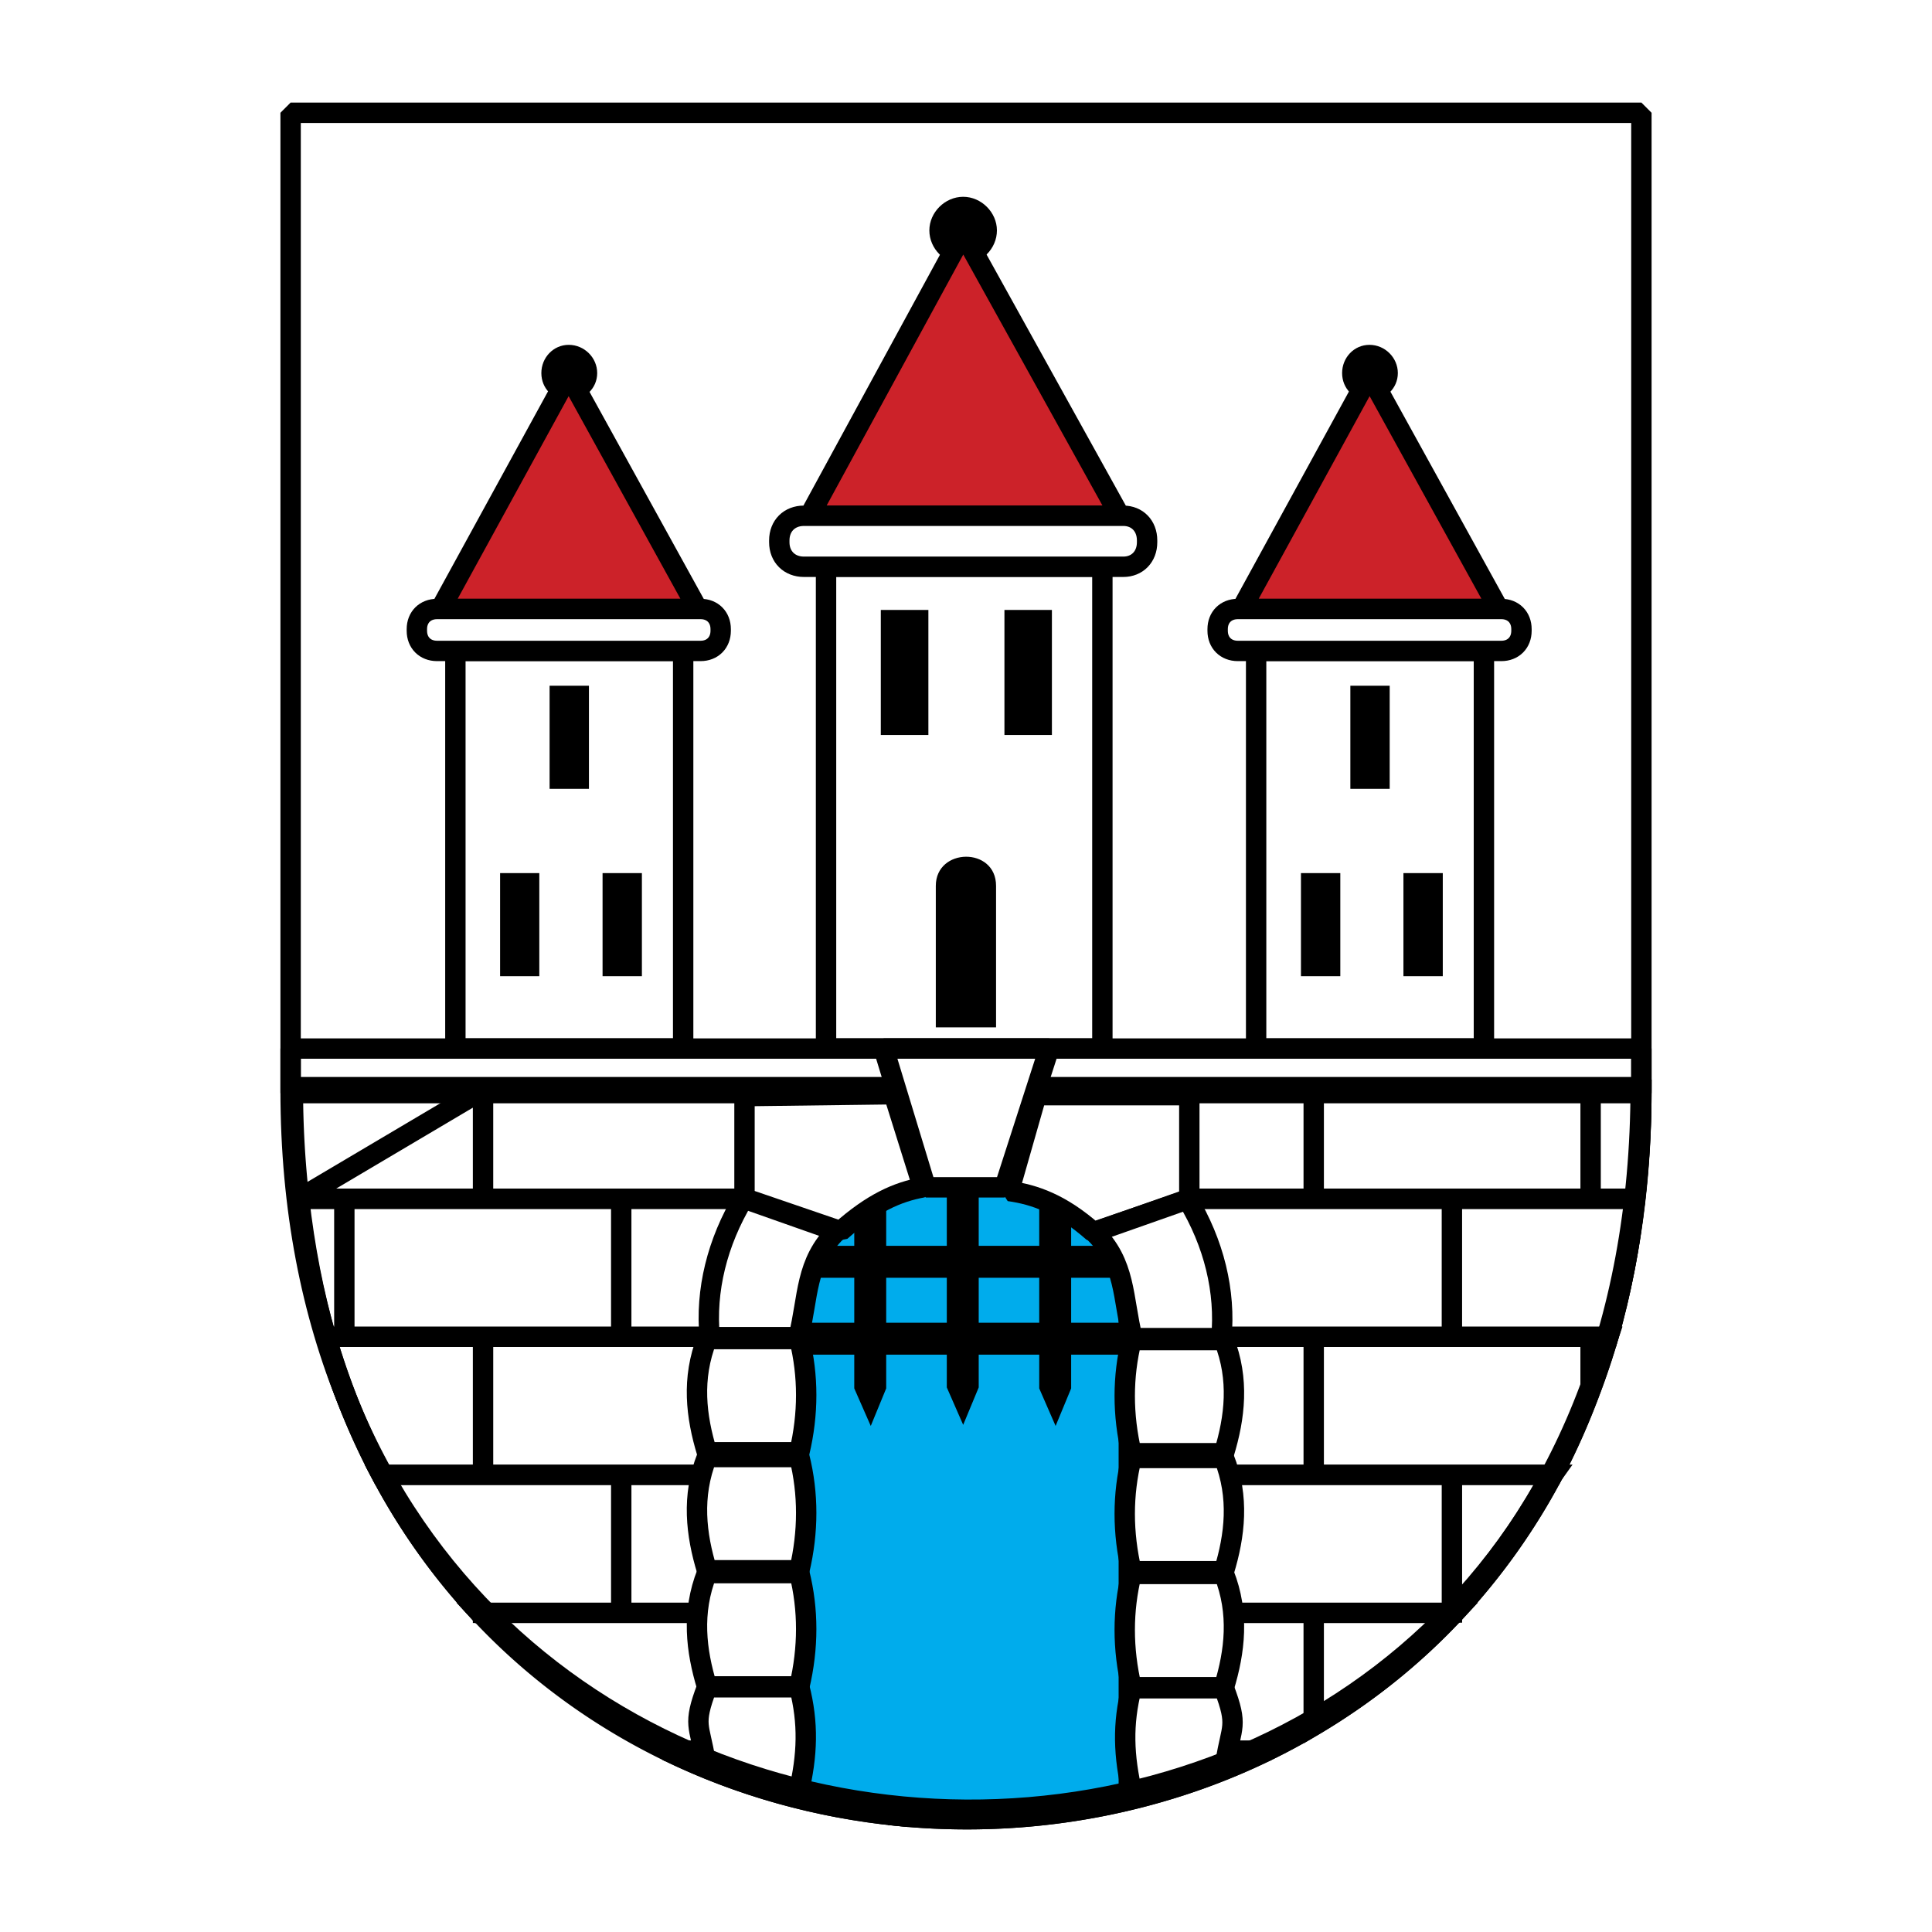 <svg xmlns="http://www.w3.org/2000/svg" width="2500" height="2500" viewBox="0 0 192.756 192.756"><path fill-rule="evenodd" clip-rule="evenodd" fill="#fff" d="M0 0h192.756v192.756H0V0z"/><path d="M28.995 11.251h134.767V108.8c0 96.445-134.767 94.91-134.767 0V11.251z" fill-rule="evenodd" clip-rule="evenodd" fill="#fff"/><path d="M131.07 172.168a65.73 65.73 0 0 1-4.646 2.51l4.646-2.51zM145.115 160.908c-4.195 4.492-8.943 8.234-14.045 11.26l14.045-11.26zM47.87 160.908c.105.113.217.223.324.332v-.332h-.324z" fill-rule="evenodd" clip-rule="evenodd" fill="#fff" stroke="#000" stroke-width="2.033" stroke-miterlimit="2.613"/><path d="M103.443 160.908v13.713-13.713H75.819v13.713-13.713H48.193v.332c5.374 5.67 11.618 10.148 18.367 13.438h23.046v-.057.057h27.626v-.057.057h9.191a65.325 65.325 0 0 0 4.646-2.51v-11.26h-27.626zM131.07 172.168c5.102-3.025 9.85-6.768 14.045-11.26H131.07v11.26zM154.922 147.139a64.611 64.611 0 0 1-9.807 13.77l9.807-13.77zM47.87 160.908a64.572 64.572 0 0 1-9.806-13.77l9.806 13.77z" fill-rule="evenodd" clip-rule="evenodd" fill="#fff" stroke="#000" stroke-width="2.033" stroke-miterlimit="2.613"/><path d="M144.857 160.879v-13.74h-27.625v13.74-13.74H89.606v13.74-13.74H61.981v13.74-13.74H38.063a64.572 64.572 0 0 0 9.806 13.77h.324v-.029.029h27.625v-.029.029h27.625v-.029.029h27.627v-.029.029h14.045a64.646 64.646 0 0 0 9.807-13.77h-10.064v13.74h-.001zM89.606 181.166c-7.963-.791-15.795-2.951-23.046-6.488l23.046 6.488zM117.232 178.334c-8.908 2.803-18.354 3.75-27.626 2.832l27.626-2.832zM126.424 174.678a66.238 66.238 0 0 1-9.191 3.656l9.191-3.656z" fill-rule="evenodd" clip-rule="evenodd" fill="#fff" stroke="#000" stroke-width="2.033" stroke-miterlimit="2.613"/><path d="M66.561 174.678c7.25 3.537 15.083 5.697 23.046 6.488v-6.488H66.561z" fill-rule="evenodd" clip-rule="evenodd" fill="#fff" stroke="#000" stroke-width="2.033" stroke-miterlimit="2.613"/><path d="M89.606 174.678v6.488c9.272.918 18.718-.029 27.626-2.832v-3.656H89.606zM117.232 178.334a66.14 66.14 0 0 0 9.191-3.656h-9.191v3.656zM158.695 138.668c-1.107 2.973-2.357 5.809-3.773 8.471l3.773-8.471zM160.465 133.367a75 75 0 0 1-1.77 5.301l1.77-5.301zM38.063 147.139c-2.238-4.205-4.106-8.797-5.542-13.771l5.542 13.771z" fill-rule="evenodd" clip-rule="evenodd" fill="#fff" stroke="#000" stroke-width="2.033" stroke-miterlimit="2.613"/><path d="M144.857 133.387v-.02h-27.625v.02-.02H89.606v.02-.02H61.981v.02-.02H34.355v.02-.02h-1.834c1.436 4.975 3.304 9.566 5.542 13.771H61.98v-.008.008h27.625v-.008.008h27.626v-.008.008h27.625v-.008.008h10.064c1.416-2.662 2.666-5.498 3.773-8.471v-5.281 5.281a75.515 75.515 0 0 0 1.77-5.301h-15.607v.021h.001zm-96.664 13.744v-13.744 13.744zm27.626 0v-13.744 13.744zm27.624 0v-13.744 13.744zm27.627 0v-13.744 13.744z" fill-rule="evenodd" clip-rule="evenodd" fill="#fff"/><path d="M144.857 133.387v-.02h-27.625v.02-.02H89.606v.02-.02H61.981v.02-.02H34.355v.02-.02h-1.834c1.436 4.975 3.304 9.566 5.542 13.771H61.98v-.008.008h27.625v-.008.008h27.626v-.008.008h27.625v-.008.008h10.064c1.416-2.662 2.666-5.498 3.773-8.471v-5.281 5.281a75.515 75.515 0 0 0 1.77-5.301h-15.607v.021m-96.663 13.744v-13.744 13.744m27.626 0v-13.744 13.744m27.624 0v-13.744 13.744m27.627 0v-13.744 13.744z" fill="none" stroke="#000" stroke-width="2.033" stroke-miterlimit="2.613"/><path d="M163.143 119.598c-.545 4.873-1.439 9.471-2.678 13.77l2.678-13.77zM32.521 133.367c-1.24-4.299-2.134-8.896-2.683-13.77l2.683 13.77z" fill-rule="evenodd" clip-rule="evenodd" fill="#fff" stroke="#000" stroke-width="2.033" stroke-miterlimit="2.613"/><path d="M34.355 133.367V119.64v13.727H61.98V119.64v13.727h27.625V119.64v13.727h27.626V119.64v13.727h27.625V119.64v13.727h15.607c1.238-4.299 2.133-8.896 2.678-13.77h-4.447v.043-.043H131.07v.043-.043h-27.627v.043-.043H75.819v.043-.043H48.193v.043-.043H29.839c.548 4.873 1.443 9.471 2.683 13.77h1.833zM158.695 108.729h5.066c0 3.775-.225 7.389-.619 10.869l-4.447-10.869zM131.07 108.729h27.625-27.625zM103.443 108.729h27.627-27.627zM75.819 108.729h27.624-27.624zM48.193 108.729h27.626-27.626z" fill-rule="evenodd" clip-rule="evenodd" fill="#fff" stroke="#000" stroke-width="2.033" stroke-miterlimit="2.613"/><path d="M29.839 119.598a97.085 97.085 0 0 1-.617-10.869h18.971l-18.354 10.869zM158.695 119.598v-10.869H131.07v10.869h27.625zM75.819 119.598v-10.869H48.193v10.869h27.626zM29.839 119.598h18.354v-10.869l-18.354 10.869zM131.07 119.598v-10.869h-27.627v10.869h27.627zM103.443 119.598v-10.869H75.819l27.624 10.869zM163.143 119.598c.395-3.48.619-7.094.619-10.869h-5.066v10.869h4.447z" fill-rule="evenodd" clip-rule="evenodd" fill="#fff" stroke="#000" stroke-width="2.033" stroke-miterlimit="2.613"/><path fill-rule="evenodd" clip-rule="evenodd" fill="#fff" d="M68.159 104.604H45.433V64.956h22.726v39.648z"/><path fill-rule="evenodd" clip-rule="evenodd" fill="#fff" d="M68.159 104.604H45.433V64.956h22.726v39.648z"/><path fill-rule="evenodd" clip-rule="evenodd" d="M58.758 78.703h-3.925V68.416h3.925v10.287zM53.807 97.396h-3.912V87.11h3.912v10.286zM64.042 97.396h-3.924V87.11h3.924v10.286z"/><path d="M43.607 60.758H69.9c1.18 0 2.003.82 2.003 2.01v.167c0 1.189-.823 2.01-2.003 2.01H43.607c-1.193 0-2.016-.821-2.016-2.01v-.167c0-1.19.824-2.01 2.016-2.01z" fill-rule="evenodd" clip-rule="evenodd" fill="#fff"/><path d="M43.607 60.758H69.9c1.18 0 2.003.82 2.003 2.01v.167c0 1.189-.823 2.01-2.003 2.01H43.607c-1.193 0-2.016-.821-2.016-2.01v-.167c0-1.19.824-2.01 2.016-2.01z" fill-rule="evenodd" clip-rule="evenodd" fill="#fff"/><path d="M56.742 34.405c1.563 0 2.84 1.283 2.84 2.818 0 1.546-1.276 2.735-2.84 2.735-1.539 0-2.731-1.189-2.731-2.735-.001-1.535 1.192-2.818 2.731-2.818z" fill-rule="evenodd" clip-rule="evenodd"/><path fill-rule="evenodd" clip-rule="evenodd" fill="#cc2229" d="M43.953 60.746l12.776-23.332 12.874 23.332h-25.65z"/><path fill-rule="evenodd" clip-rule="evenodd" fill="#cc2229" d="M43.953 60.746l12.776-23.332 12.874 23.332h-25.65z"/><path fill-rule="evenodd" clip-rule="evenodd" fill="#fff" d="M148.051 104.604h-22.727V64.956h22.727v39.648z"/><path fill-rule="evenodd" clip-rule="evenodd" fill="#fff" d="M148.051 104.604h-22.727V64.956h22.727v39.648z"/><path fill-rule="evenodd" clip-rule="evenodd" d="M138.65 78.703h-3.925V68.416h3.925v10.287zM133.723 97.396h-3.926V87.11h3.926v10.286zM143.947 97.396h-3.926V87.11h3.926v10.286z"/><path d="M123.498 60.758h26.295c1.18 0 2.004.82 2.004 2.01v.167c0 1.189-.824 2.01-2.004 2.01h-26.295c-1.191 0-2.014-.821-2.014-2.01v-.167c0-1.19.823-2.01 2.014-2.01z" fill-rule="evenodd" clip-rule="evenodd" fill="#fff"/><path d="M123.498 60.758h26.295c1.18 0 2.004.82 2.004 2.01v.167c0 1.189-.824 2.01-2.004 2.01h-26.295c-1.191 0-2.014-.821-2.014-2.01v-.167c0-1.19.823-2.01 2.014-2.01z" fill-rule="evenodd" clip-rule="evenodd" fill="#fff"/><path d="M136.633 34.405c1.551 0 2.83 1.283 2.83 2.818 0 1.546-1.279 2.735-2.83 2.735-1.549 0-2.73-1.189-2.73-2.735-.001-1.535 1.181-2.818 2.73-2.818z" fill-rule="evenodd" clip-rule="evenodd"/><path fill-rule="evenodd" clip-rule="evenodd" fill="#cc2229" d="M123.871 60.746l12.774-23.332 12.873 23.332h-25.647z"/><path fill-rule="evenodd" clip-rule="evenodd" fill="#cc2229" d="M123.871 60.746l12.774-23.332 12.873 23.332h-25.647z"/><path fill-rule="evenodd" clip-rule="evenodd" fill="#fff" d="M109.984 104.604H82.415V56.56h27.569v48.044z"/><path fill-rule="evenodd" clip-rule="evenodd" fill="#fff" d="M109.984 104.604H82.415V56.56h27.569v48.044z"/><path d="M93.366 88.383c0-3.829 6.011-3.924 6.011 0V102.5h-6.011V88.383zM92.625 73.328h-4.747V60.854h4.747v12.474zM104.949 73.328h-4.736V60.854h4.736v12.474z" fill-rule="evenodd" clip-rule="evenodd"/><path d="M80.208 51.458h31.865c1.383 0 2.373.999 2.373 2.462v.178c0 1.452-.99 2.45-2.373 2.45H80.208c-1.443 0-2.458-.999-2.458-2.45v-.178c0-1.463 1.014-2.462 2.458-2.462z" fill-rule="evenodd" clip-rule="evenodd" fill="#fff"/><path d="M80.208 51.458h31.865c1.383 0 2.373.999 2.373 2.462v.178c0 1.452-.99 2.45-2.373 2.45H80.208c-1.443 0-2.458-.999-2.458-2.45v-.178c0-1.463 1.014-2.462 2.458-2.462z" fill-rule="evenodd" clip-rule="evenodd" fill="#fff"/><path d="M96.097 19.634c1.815 0 3.366 1.559 3.366 3.354 0 1.832-1.551 3.378-3.366 3.378-1.825 0-3.375-1.547-3.375-3.378 0-1.795 1.55-3.354 3.375-3.354z" fill-rule="evenodd" clip-rule="evenodd"/><path fill-rule="evenodd" clip-rule="evenodd" fill="#cc2229" d="M80.768 51.447l15.329-28.161 15.618 28.161H80.768z"/><path fill-rule="evenodd" clip-rule="evenodd" fill="#cc2229" d="M80.768 51.447l15.329-28.161 15.618 28.161H80.768z"/><path fill-rule="evenodd" clip-rule="evenodd" fill="#fff" d="M163.762 109.062H28.995v-4.447h134.767v4.447z"/><path fill-rule="evenodd" clip-rule="evenodd" fill="#fff" stroke="#000" stroke-width="2.033" stroke-linejoin="bevel" stroke-miterlimit="2.613" d="M163.762 109.062H28.995v-4.447h134.767v4.447z"/><path d="M29.149 108.469h134.542c0 97.049-134.542 97.049-134.542 0z" fill="none" stroke="#000" stroke-width="2.033" stroke-linejoin="bevel" stroke-miterlimit="2.613"/><path d="M79.586 131.504c0-19.229 33.035-19.229 33.035 0v47.674c-10.213 2.104-21.904 2.557-33.035-.176v-47.498z" fill-rule="evenodd" clip-rule="evenodd" fill="#00acec" stroke="#000" stroke-width="2.033" stroke-linejoin="bevel" stroke-miterlimit="2.613"/><path fill-rule="evenodd" clip-rule="evenodd" d="M94.463 116.65h3.183v21.774l-1.549 3.734-1.634-3.734V116.65zM103.684 119.658h3.185v18.862l-1.551 3.746-1.634-3.746v-18.862z"/><path fill-rule="evenodd" clip-rule="evenodd" d="M79.48 127.484v-3.187h33.141v3.187H79.48zM79.48 135.154v-3.185h33.141v3.185H79.48z"/><path fill-rule="evenodd" clip-rule="evenodd" d="M85.23 119.658h3.186v18.862l-1.54 3.746-1.646-3.746v-18.862z"/><path d="M83.87 122.834l-9.591-3.283V109.36l14.889-.189 2.91 9.289c-2.554.462-5.024 1.556-8.208 4.374z" fill-rule="evenodd" clip-rule="evenodd" fill="#fff"/><path d="M83.87 122.834l-9.591-3.283V109.36l14.889-.189 2.91 9.289c-2.554.462-5.024 1.556-8.208 4.374z" fill-rule="evenodd" clip-rule="evenodd" fill="#fff" stroke="#000" stroke-width="2.033" stroke-linejoin="bevel" stroke-miterlimit="2.613"/><path d="M109.076 122.93l9.582-3.283v-10.381H103.41l-2.73 9.562c2.552.358 5.199 1.283 8.396 4.102z" fill-rule="evenodd" clip-rule="evenodd" fill="#fff"/><path d="M109.076 122.93l9.582-3.283v-10.381H103.41l-2.73 9.562c2.552.358 5.199 1.283 8.396 4.102z" fill-rule="evenodd" clip-rule="evenodd" fill="#fff" stroke="#000" stroke-width="2.033" stroke-linejoin="bevel" stroke-miterlimit="2.613"/><path fill-rule="evenodd" clip-rule="evenodd" fill="#fff" d="M92.375 118.459l-4.21-13.844h16.509l-4.461 13.844h-7.838z"/><path fill-rule="evenodd" clip-rule="evenodd" fill="#fff" stroke="#000" stroke-width="2.033" stroke-linejoin="bevel" stroke-miterlimit="2.613" d="M92.375 118.459l-4.21-13.844h16.509l-4.461 13.844h-7.838z"/><path d="M70.533 156.951h9.221c.907 3.641.907 7.457 0 11.299h-9.221c-1.086-3.555-1.551-7.385 0-11.299z" fill-rule="evenodd" clip-rule="evenodd" fill="#fff"/><path d="M70.533 156.951h9.221c.907 3.641.907 7.457 0 11.299h-9.221c-1.086-3.555-1.551-7.385 0-11.299z" fill-rule="evenodd" clip-rule="evenodd" fill="#fff" stroke="#000" stroke-width="2.033" stroke-linejoin="bevel" stroke-miterlimit="2.613"/><path d="M70.533 145.371h9.221c.907 3.648.907 7.453 0 11.297h-9.221c-1.086-3.557-1.551-7.387 0-11.297z" fill-rule="evenodd" clip-rule="evenodd" fill="#fff"/><path d="M70.533 145.371h9.221c.907 3.648.907 7.453 0 11.297h-9.221c-1.086-3.557-1.551-7.387 0-11.297z" fill-rule="evenodd" clip-rule="evenodd" fill="#fff" stroke="#000" stroke-width="2.033" stroke-linejoin="bevel" stroke-miterlimit="2.613"/><path d="M70.533 133.598h9.221c.907 3.66.907 7.48 0 11.297h-9.221c-1.086-3.557-1.551-7.362 0-11.297z" fill-rule="evenodd" clip-rule="evenodd" fill="#fff"/><path d="M70.533 133.598h9.221c.907 3.66.907 7.48 0 11.297h-9.221c-1.086-3.557-1.551-7.362 0-11.297z" fill-rule="evenodd" clip-rule="evenodd" fill="#fff" stroke="#000" stroke-width="2.033" stroke-linejoin="bevel" stroke-miterlimit="2.613"/><path d="M70.533 168.344h9.221c.907 3.555.823 6.732-.094 10.572-3.186-.736-6.383-1.736-9.294-3.293-.561-3.545-1.288-3.447.167-7.279z" fill-rule="evenodd" clip-rule="evenodd" fill="#fff"/><path d="M70.533 168.344h9.221c.907 3.555.823 6.732-.094 10.572-3.186-.736-6.383-1.736-9.294-3.293-.561-3.545-1.288-3.447.167-7.279z" fill-rule="evenodd" clip-rule="evenodd" fill="#fff" stroke="#000" stroke-width="2.033" stroke-linejoin="bevel" stroke-miterlimit="2.613"/><path d="M74.182 119.564c-2.635 4.375-3.816 9.203-3.375 13.842h8.864c1.002-3.996.632-7.469 3.817-10.561l-9.306-3.281z" fill-rule="evenodd" clip-rule="evenodd" fill="#fff"/><path d="M74.183 119.564c-2.635 4.375-3.817 9.203-3.376 13.842h8.864c1.002-3.996.632-7.469 3.817-10.561l-9.305-3.281z" fill-rule="evenodd" clip-rule="evenodd" fill="#fff" stroke="#000" stroke-width="2.033" stroke-linejoin="bevel" stroke-miterlimit="2.613"/><path d="M122.117 157.035h-9.223c-.906 3.65-.906 7.469 0 11.297h9.223c1.084-3.555 1.549-7.373 0-11.297z" fill-rule="evenodd" clip-rule="evenodd" fill="#fff"/><path d="M122.117 157.035h-9.223c-.906 3.65-.906 7.469 0 11.297h9.223c1.084-3.555 1.549-7.373 0-11.297z" fill-rule="evenodd" clip-rule="evenodd" fill="#fff" stroke="#000" stroke-width="2.033" stroke-linejoin="bevel" stroke-miterlimit="2.613"/><path d="M122.117 145.465h-9.223c-.906 3.639-.906 7.455 0 11.295h9.223c1.084-3.555 1.549-7.383 0-11.295z" fill-rule="evenodd" clip-rule="evenodd" fill="#fff"/><path d="M122.117 145.465h-9.223c-.906 3.639-.906 7.455 0 11.295h9.223c1.084-3.555 1.549-7.383 0-11.295z" fill-rule="evenodd" clip-rule="evenodd" fill="#fff" stroke="#000" stroke-width="2.033" stroke-linejoin="bevel" stroke-miterlimit="2.613"/><path d="M122.117 133.703h-9.223c-.906 3.65-.906 7.455 0 11.285h9.223c1.084-3.556 1.549-7.373 0-11.285z" fill-rule="evenodd" clip-rule="evenodd" fill="#fff"/><path d="M122.117 133.703h-9.223c-.906 3.65-.906 7.455 0 11.285h9.223c1.084-3.556 1.549-7.373 0-11.285z" fill-rule="evenodd" clip-rule="evenodd" fill="#fff" stroke="#000" stroke-width="2.033" stroke-linejoin="bevel" stroke-miterlimit="2.613"/><path d="M122.117 168.439h-9.223c-.906 3.557-.811 6.73.096 10.562 3.197-.727 6.395-1.738 9.305-3.285.551-3.54 1.275-3.46-.178-7.277z" fill-rule="evenodd" clip-rule="evenodd" fill="#fff"/><path d="M122.117 168.439h-9.223c-.906 3.557-.811 6.73.096 10.562 3.197-.727 6.395-1.738 9.305-3.285.551-3.54 1.275-3.46-.178-7.277z" fill-rule="evenodd" clip-rule="evenodd" fill="#fff" stroke="#000" stroke-width="2.033" stroke-linejoin="bevel" stroke-miterlimit="2.613"/><path d="M118.479 119.658c2.646 4.377 3.816 9.193 3.375 13.844h-8.863c-1.002-4.008-.635-7.471-3.832-10.561l9.32-3.283z" fill-rule="evenodd" clip-rule="evenodd" fill="#fff"/><path d="M118.479 119.658c2.646 4.377 3.816 9.193 3.375 13.844h-8.863c-1.002-4.008-.635-7.471-3.832-10.561l9.32-3.283z" fill-rule="evenodd" clip-rule="evenodd" fill="#fff" stroke="#000" stroke-width="2.033" stroke-linejoin="bevel" stroke-miterlimit="2.613"/><path d="M123.871 60.746l12.773-23.332 12.873 23.332h-25.646zm-.373.012h26.295c1.18 0 2.004.82 2.004 2.009v.167c0 1.189-.824 2.01-2.004 2.01h-26.295c-1.191 0-2.014-.821-2.014-2.01v-.167c0-1.189.823-2.009 2.014-2.009zm24.553 43.846h-22.727V64.956h22.727v39.648zM80.768 51.447l15.329-28.161 15.618 28.161H80.768zm-.56.011h31.865c1.383 0 2.373.999 2.373 2.462v.178c0 1.452-.99 2.45-2.373 2.45H80.208c-1.443 0-2.458-.999-2.458-2.45v-.178c0-1.463 1.014-2.462 2.458-2.462zm29.776 53.146h-27.57V56.56h27.57v48.044zM43.953 60.746l12.776-23.332 12.873 23.332H43.953zm-.346.012H69.9c1.18 0 2.003.82 2.003 2.009v.167c0 1.189-.823 2.01-2.003 2.01H43.607c-1.193 0-2.016-.821-2.016-2.01v-.167c0-1.189.824-2.009 2.016-2.009zm24.552 43.846H45.433V64.956h22.726v39.648z" fill="none" stroke="#000" stroke-width="2.033" stroke-linejoin="bevel" stroke-miterlimit="2.613"/><path d="M28.995 11.251h134.767V108.8c0 96.445-134.767 94.91-134.767 0V11.251z" fill="none" stroke="#000" stroke-width="2.033" stroke-linecap="round" stroke-linejoin="bevel" stroke-miterlimit="2.613"/></svg>